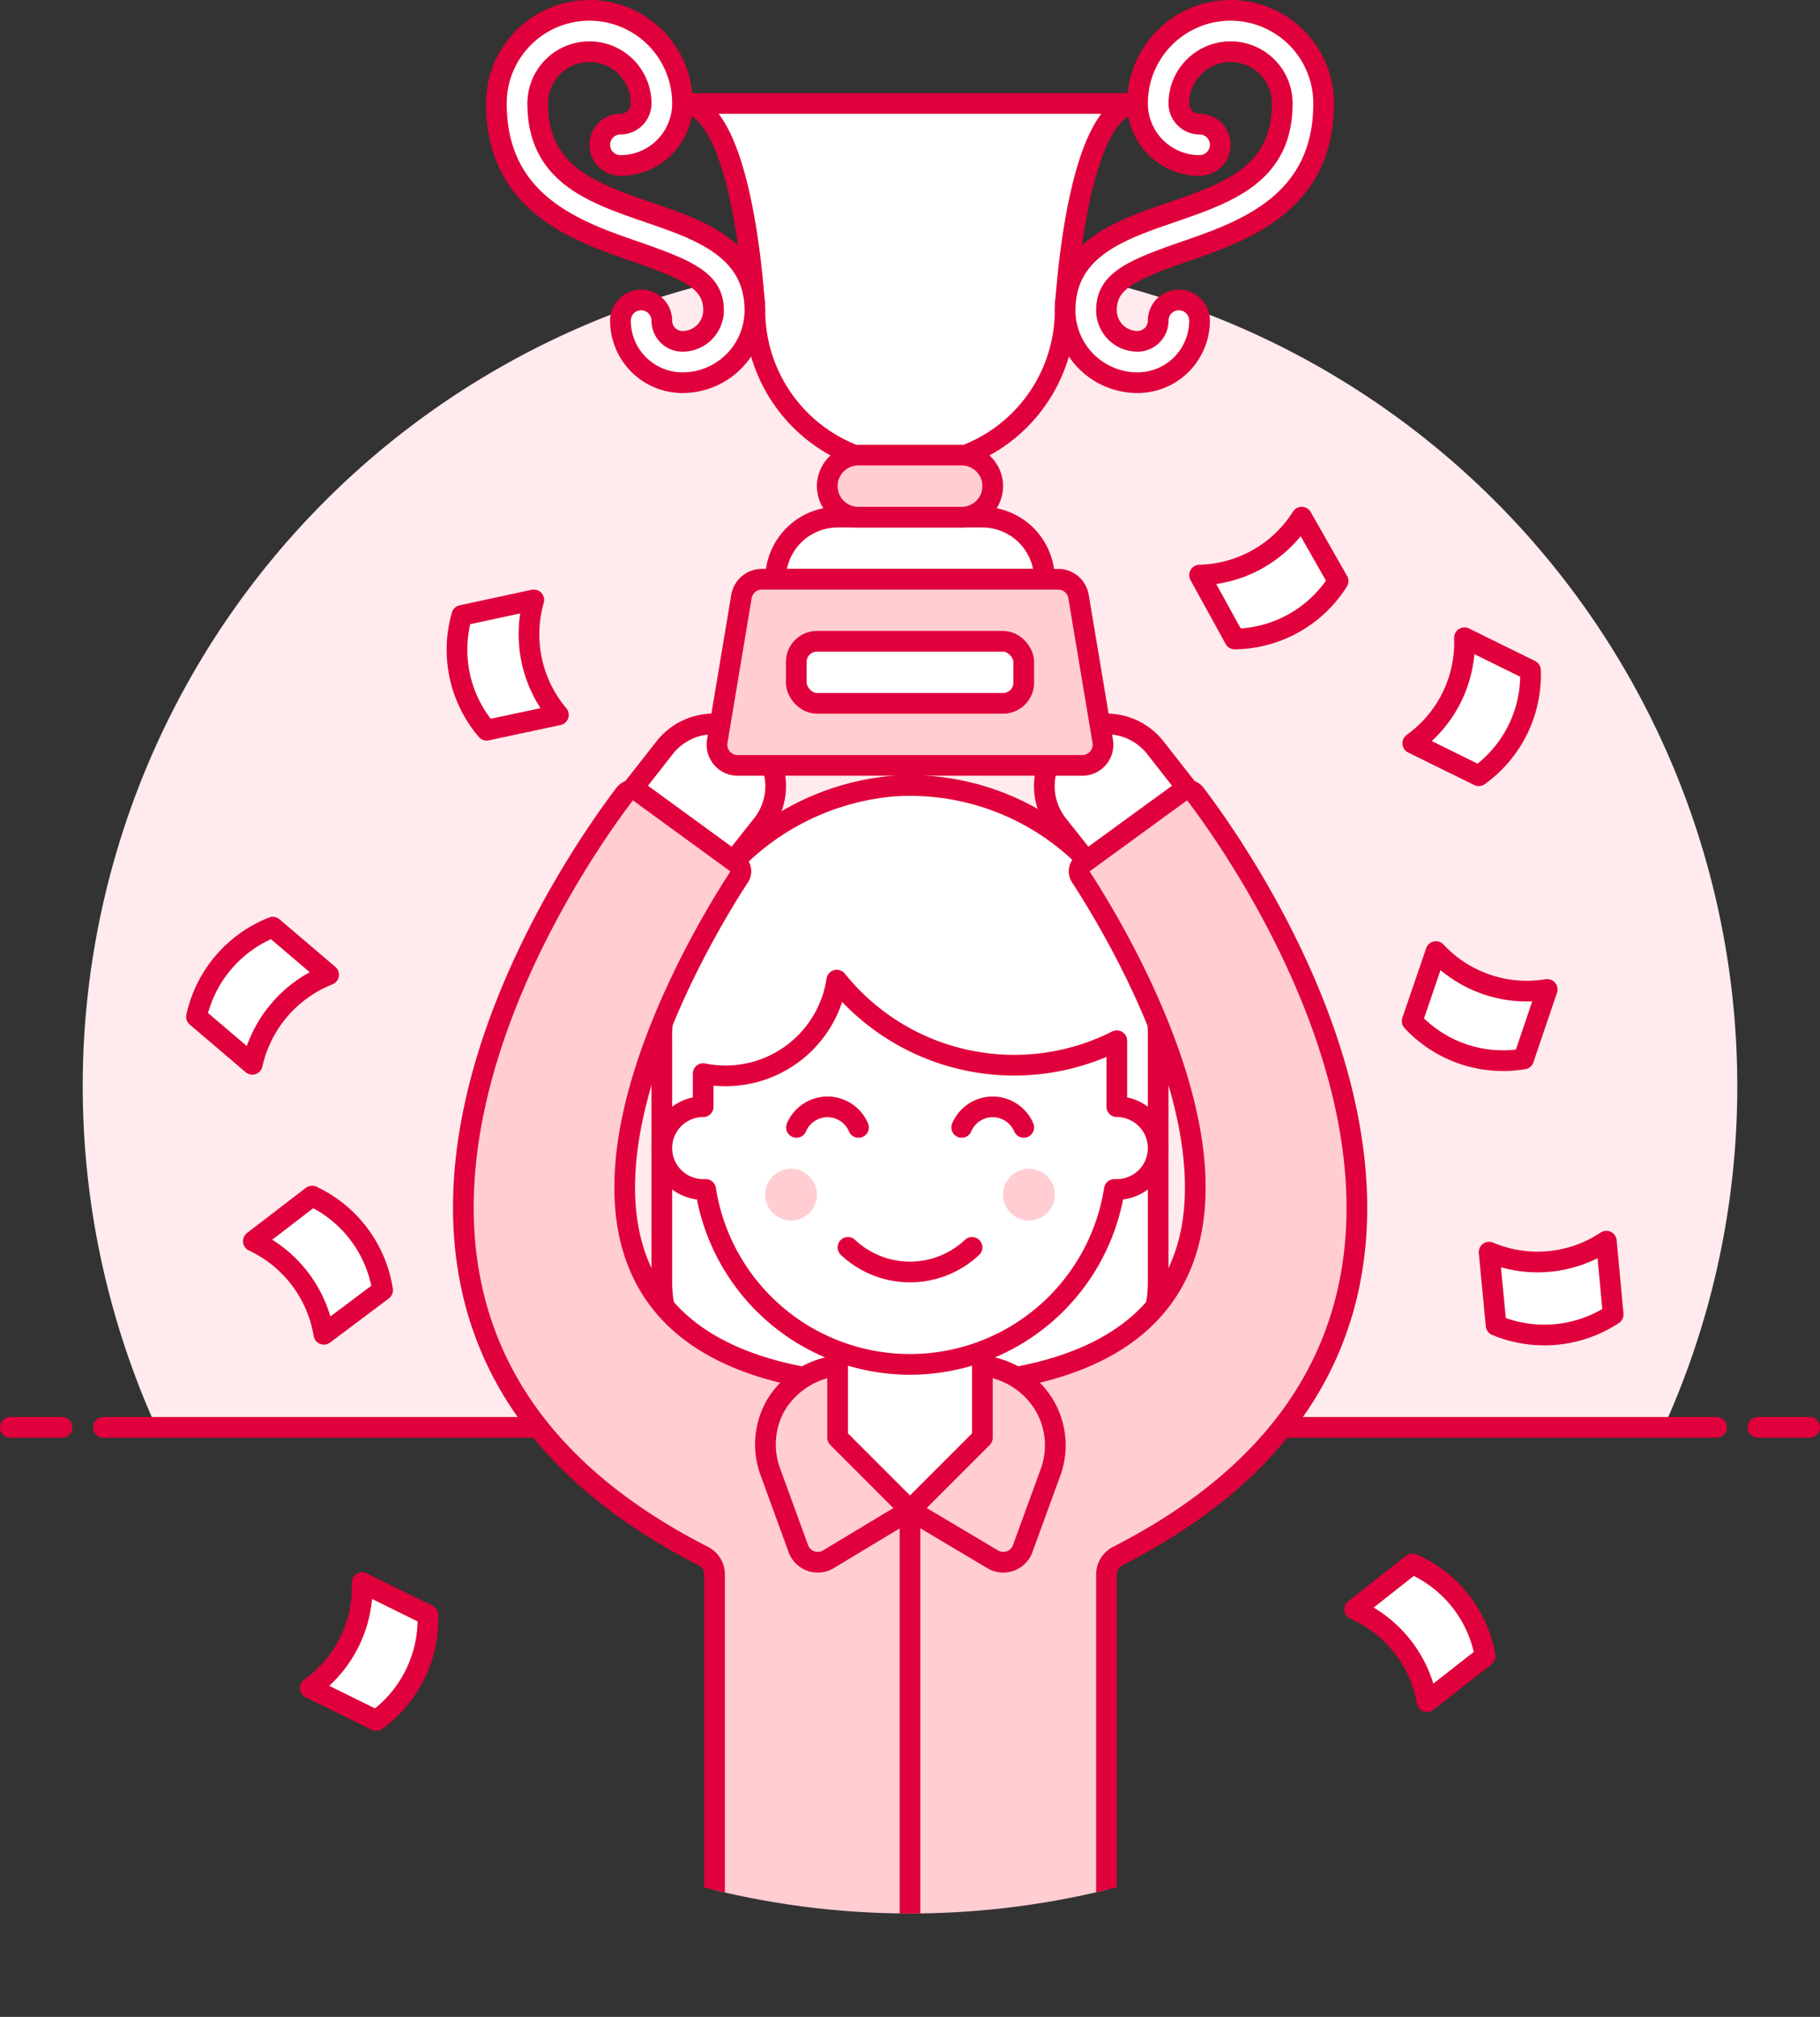 <svg xmlns="http://www.w3.org/2000/svg" xmlns:xlink="http://www.w3.org/1999/xlink" viewBox="0 0 88 97.5"><rect x="0" y="0" width="88" height="97.5" fill="#333333" stroke="none"/><defs><style>.cls-1,.cls-3{fill:none;}.cls-2{fill:#ffebee;}.cls-3,.cls-6,.cls-7{stroke:#e0003b;stroke-linecap:round;stroke-linejoin:round;}.cls-4{clip-path:url(#clip-path);}.cls-5,.cls-6{fill:#fff;}.cls-7,.cls-8{fill:#ffcdd2;}</style><clipPath id="clip-path"><circle class="cls-1" cx="44" cy="52.5" r="40"/></clipPath></defs><title>winner</title><g id="Layer_2" data-name="Layer 2"><g id="Duotone"><g id="Icons"><g id="Background"><g id="New_Symbol_14" data-name="New Symbol 14"><path class="cls-2" d="M84,52.5A40,40,0,1,0,7.56,69H80.44A39.85,39.85,0,0,0,84,52.5Z"/><line class="cls-3" x1="5" y1="69" x2="83" y2="69"/><line class="cls-3" x1="0.5" y1="69" x2="3" y2="69"/><line class="cls-3" x1="85" y1="69" x2="87.5" y2="69"/></g></g><g id="Scene"><g class="cls-4"><path class="cls-5" d="M50,68a6,6,0,0,0,6-6V50A12,12,0,0,0,43.2,38,12.26,12.26,0,0,0,32,50.41V62a6,6,0,0,0,6,6Z"/><path class="cls-3" d="M50,68a6,6,0,0,0,6-6V50A12,12,0,0,0,43.2,38,12.26,12.26,0,0,0,32,50.41V62a6,6,0,0,0,6,6Z"/><path class="cls-6" d="M36.86,39.86a3,3,0,1,0-4.72-3.72L30.29,38.5,35,42.21Z"/><path class="cls-6" d="M51.14,39.86a3,3,0,1,1,4.72-3.72l1.85,2.36L53,42.21Z"/><path class="cls-7" d="M53.5,97V76.11a1,1,0,0,1,.55-.89c22.07-11.28,6.19-33.63,3.75-36.83a.5.5,0,0,0-.69-.11l-4.72,3.44a.48.48,0,0,0-.13.67C54.33,45.56,67.48,67,44,67S33.67,45.56,35.74,42.39a.48.48,0,0,0-.13-.67l-4.72-3.44a.5.5,0,0,0-.69.11C27.76,41.59,11.88,63.94,34,75.22a1,1,0,0,1,.55.89V97Z"/><line class="cls-3" x1="44" y1="73" x2="44" y2="97"/><path class="cls-7" d="M50.46,67.87A4,4,0,0,0,47,66H41a4,4,0,0,0-3.45,1.87,3.81,3.81,0,0,0-.31,3.26l1.36,3.73a1,1,0,0,0,1.45.52L44,73l4,2.38a1,1,0,0,0,1.45-.52l1.36-3.73A3.81,3.81,0,0,0,50.46,67.87Z"/><polygon class="cls-5" points="47.5 69.5 44 73 40.5 69.5 40.5 64 47.5 64 47.5 69.5"/><polygon class="cls-3" points="47.5 69.5 44 73 40.5 69.5 40.5 64 47.5 64 47.5 69.5"/><path class="cls-6" d="M54,53.5V51c0-.23,0-.46,0-.69a11,11,0,0,1-13.54-2.93A5.44,5.44,0,0,1,34,51.9v1.6a2,2,0,0,0,0,4h.12a10,10,0,0,0,19.76,0H54a2,2,0,0,0,0-4Z"/><path class="cls-3" d="M41,60.3a4.38,4.38,0,0,0,6,0"/><path class="cls-3" d="M49.5,54.5a1.63,1.63,0,0,0-3,0"/><path class="cls-3" d="M41.51,54.5a1.63,1.63,0,0,0-3,0"/><circle class="cls-8" cx="38.25" cy="57.75" r="1.25"/><circle class="cls-8" cx="49.75" cy="57.75" r="1.25"/></g><path class="cls-6" d="M64.7,28.09a6,6,0,0,1-5,2.8L58,27.8A6,6,0,0,0,62.94,25Z"/><path class="cls-6" d="M74,32.4a6,6,0,0,1-2.5,5.1l-3.19-1.57a6,6,0,0,0,2.5-5.1Z"/><path class="cls-6" d="M20.69,78.07a6.05,6.05,0,0,1-2.5,5.1L15,81.6a6,6,0,0,0,2.51-5.1Z"/><path class="cls-6" d="M23.53,35.3a6,6,0,0,1-1.2-5.55L25.81,29A6.05,6.05,0,0,0,27,34.56Z"/><path class="cls-6" d="M15.09,57.82a6.05,6.05,0,0,1,3.41,4.55L15.66,64.5A6.07,6.07,0,0,0,12.25,60Z"/><path class="cls-6" d="M78,63.54a6.06,6.06,0,0,1-5.66.53L72,60.53A6,6,0,0,0,77.67,60Z"/><path class="cls-6" d="M68.29,75.6a6,6,0,0,1,3.52,4.46L69,82.26A6,6,0,0,0,65.5,77.8Z"/><path class="cls-6" d="M73.67,51.19a6,6,0,0,1-5.39-1.83L69.43,46a6,6,0,0,0,5.38,1.83Z"/><path class="cls-6" d="M9.5,49.15a6.05,6.05,0,0,1,3.69-4.33l2.7,2.3a6.07,6.07,0,0,0-3.69,4.33Z"/><path class="cls-6" d="M50.5,28a3,3,0,0,0-3-3h-7a3,3,0,0,0-3,3Z"/><path class="cls-5" d="M33,5c3,0,3.5,10,3.5,10a7.5,7.5,0,0,0,15,0S52,5,55,5Z"/><path class="cls-3" d="M33,5c3,0,3.5,10,3.5,10a7.5,7.5,0,0,0,15,0S52,5,55,5Z"/><path class="cls-7" d="M52.32,37H35.68a1,1,0,0,1-1-1.16l1.17-7a1,1,0,0,1,1-.84h14.3a1,1,0,0,1,1,.84l1.17,7A1,1,0,0,1,52.32,37Z"/><rect class="cls-6" x="38.5" y="31" width="11" height="3" rx="1" ry="1"/><path class="cls-7" d="M46.5,25a1.5,1.5,0,0,0,0-3h-5a1.5,1.5,0,0,0,0,3Z"/><path class="cls-6" d="M33,18.5a3,3,0,0,1-3-3,1,1,0,0,1,2,0,1,1,0,0,0,1,1A1.5,1.5,0,0,0,34.5,15c0-1.39-1.15-1.93-3.78-2.84C27.88,11.18,24,9.84,24,5a4.5,4.5,0,0,1,9,0,3,3,0,0,1-3,3,1,1,0,0,1,0-2,1,1,0,0,0,1-1,2.5,2.5,0,0,0-5,0c0,3.42,2.61,4.32,5.37,5.27C33.77,11.1,36.5,12,36.5,15A3.5,3.5,0,0,1,33,18.5Z"/><path class="cls-6" d="M55,18.5a3,3,0,0,0,3-3,1,1,0,0,0-2,0,1,1,0,0,1-1,1A1.5,1.5,0,0,1,53.5,15c0-1.39,1.15-1.93,3.78-2.84C60.12,11.18,64,9.84,64,5a4.5,4.5,0,0,0-9,0,3,3,0,0,0,3,3,1,1,0,0,0,0-2,1,1,0,0,1-1-1,2.5,2.5,0,0,1,5,0c0,3.42-2.61,4.32-5.37,5.27C54.23,11.1,51.5,12,51.5,15A3.5,3.5,0,0,0,55,18.5Z"/></g></g></g></g></svg>